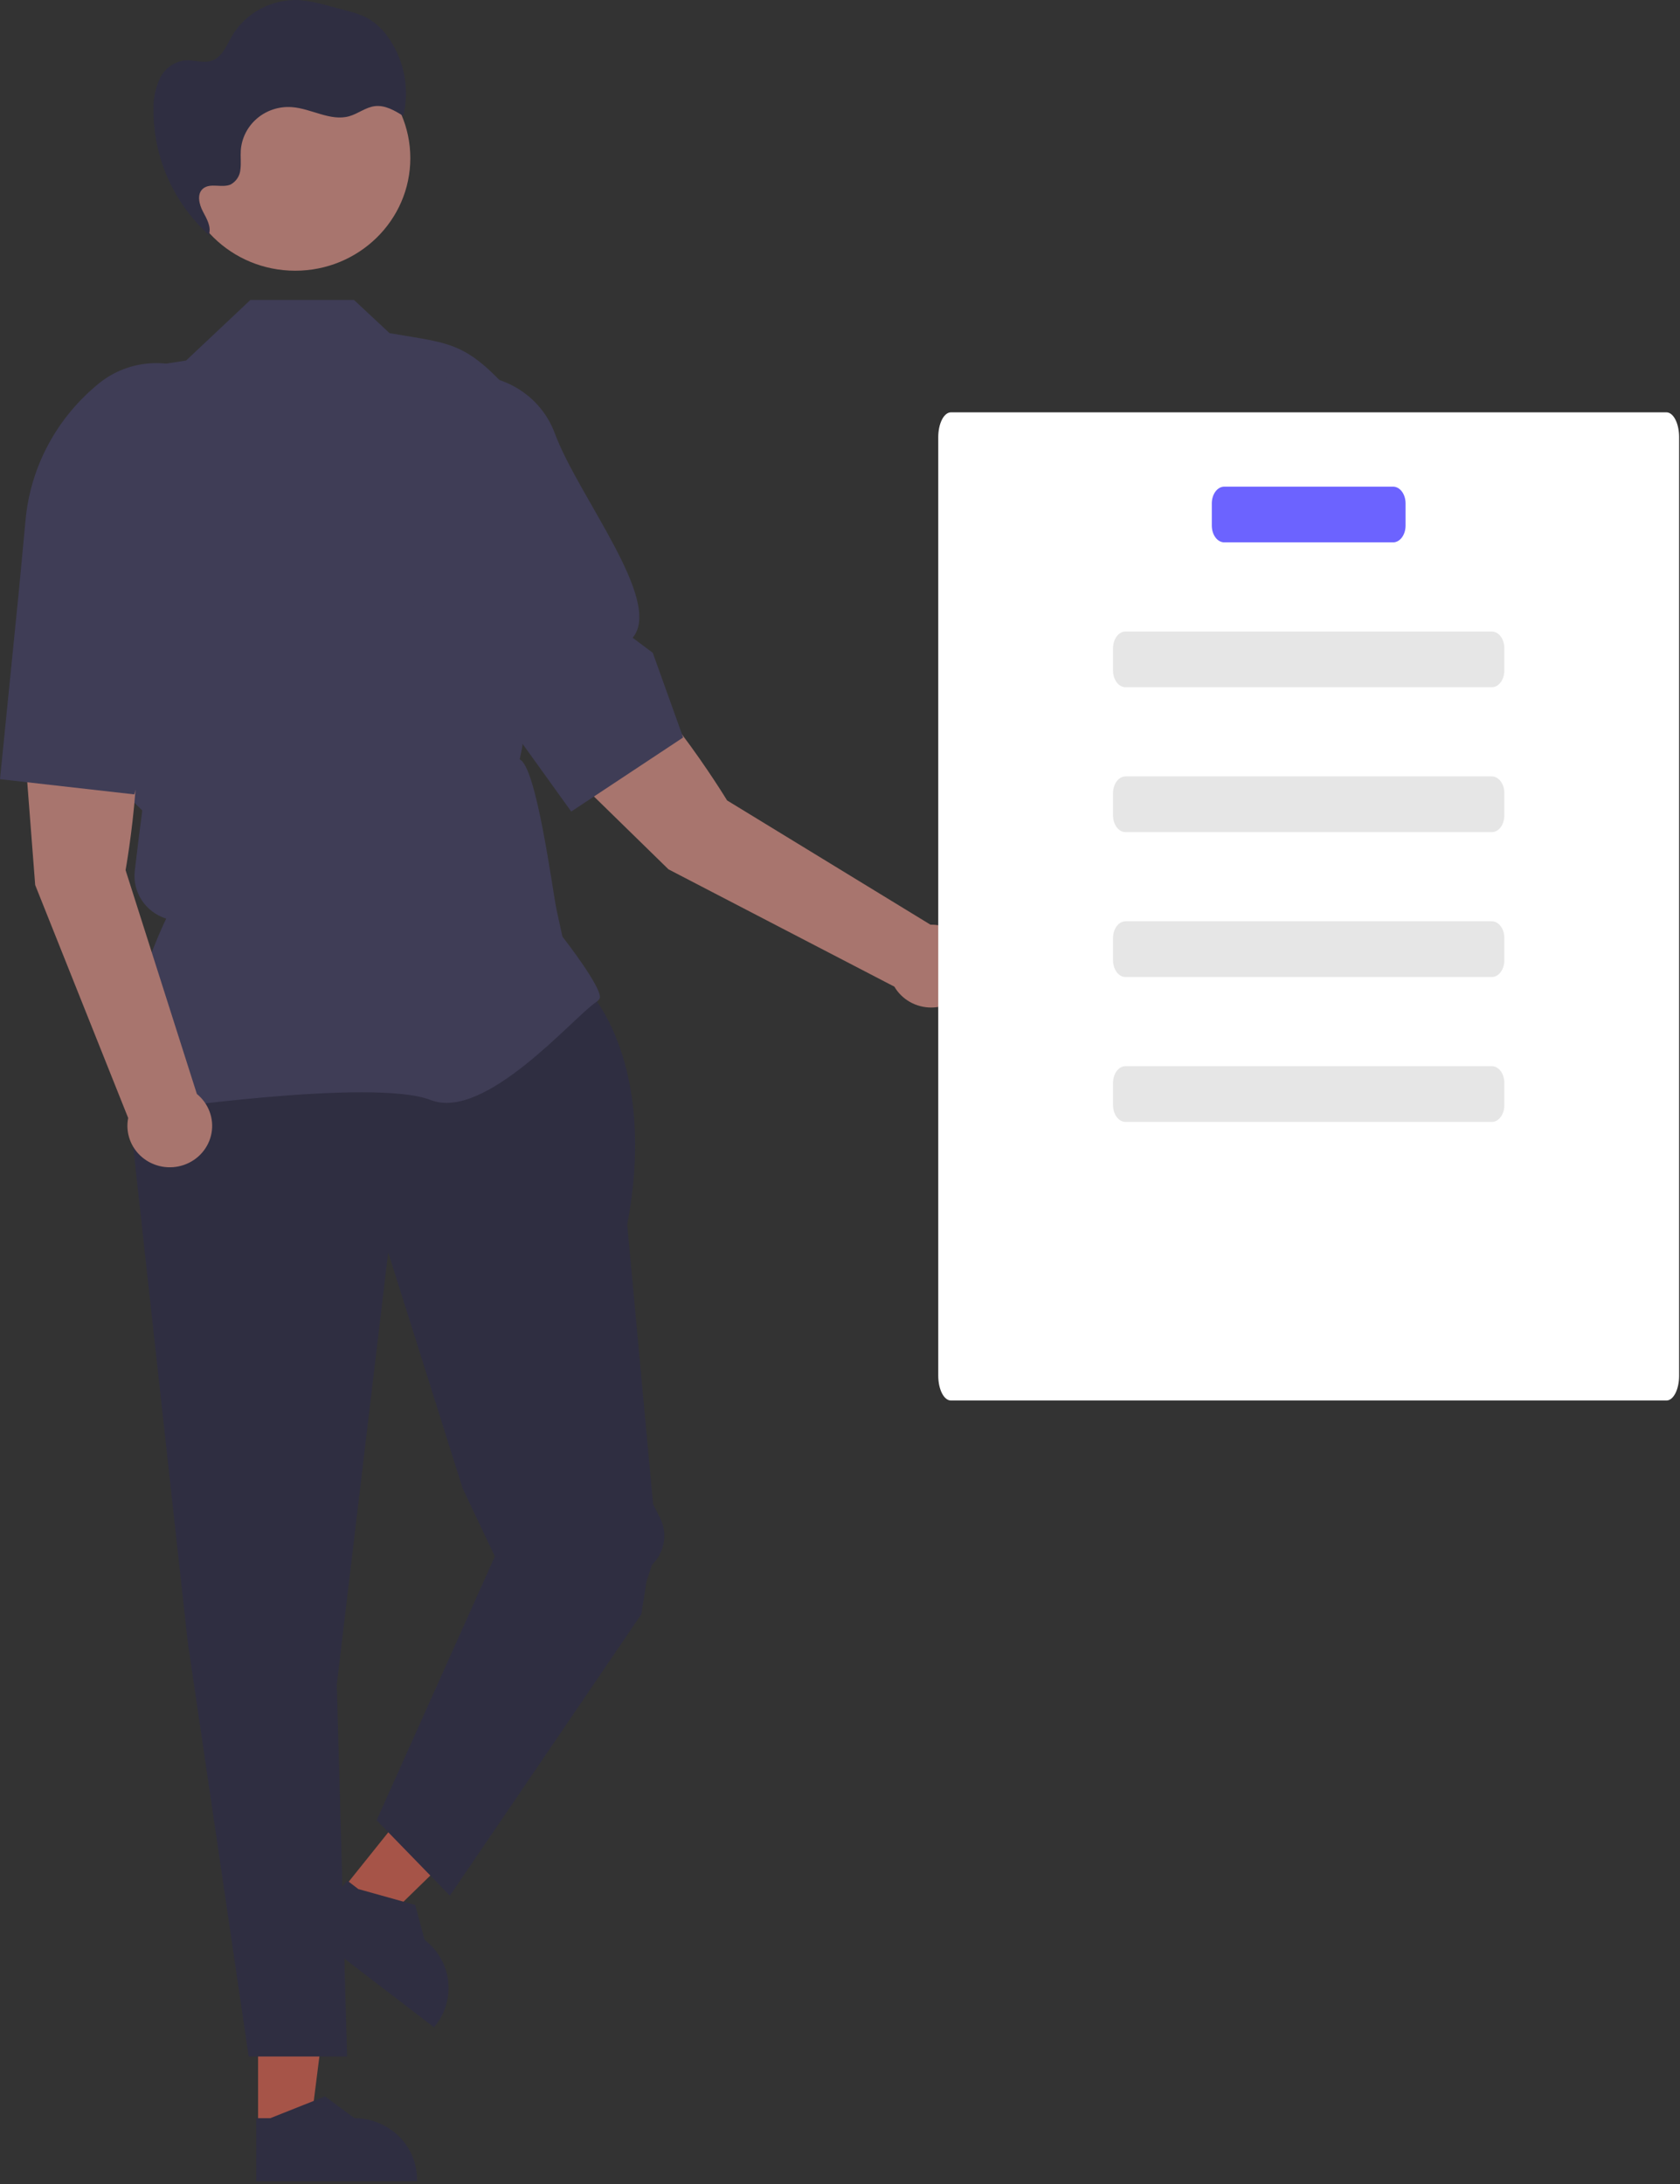<svg width="510" height="663" viewBox="0 0 510 663" fill="none" xmlns="http://www.w3.org/2000/svg">
<rect x="0" y="0" width="510" height="663" fill="#333333" stroke="none"/>
<path d="M78.345 646.013L94.216 646.012L101.767 586.15L78.341 586.151L78.345 646.013Z" fill="#A65448"/>
<path d="M77.785 662.203L126.595 662.201V661.597C126.594 656.671 124.593 651.946 121.03 648.463C117.467 644.979 112.635 643.022 107.597 643.022H107.596L98.68 636.408L82.045 643.023L77.785 643.023L77.785 662.203Z" fill="#2F2E41"/>
<path d="M103.976 573.587L116.471 583.157L160.169 540.585L141.727 526.461L103.976 573.587Z" fill="#A65448"/>
<path d="M93.325 585.995L131.749 615.424L132.13 614.949C135.237 611.071 136.641 606.144 136.033 601.254C135.425 596.363 132.856 591.909 128.89 588.871L128.889 588.87L126.041 578.288L108.775 573.465L105.42 570.896L93.325 585.995Z" fill="#2F2E41"/>
<path d="M178.702 300.835C178.702 300.835 199.768 322.196 190.405 371.782L198.265 456.687L200.294 460.617C201.503 462.959 201.925 465.614 201.5 468.205C201.075 470.795 199.825 473.188 197.928 475.044L196.257 480.11L194.696 490.028L136.571 575.469L114.335 552.583L150.224 472.482L140.472 451.884L117.846 380.174L102.241 511.388L105.362 624.293H75.496L56.989 498.419L37.484 321.433L47.63 300.835H178.702Z" fill="#2F2E41"/>
<path d="M42.349 337.538L42.136 337.246C30.768 321.684 47.865 284.29 50.444 278.869C47.382 277.898 44.759 275.918 43.022 273.268C41.285 270.618 40.541 267.461 40.917 264.334L42.028 255.095L43.187 246.032L34.886 237.915L34.863 237.713L30.085 196.842L23.14 169.695C20.522 159.433 20.745 148.674 23.786 138.524C26.826 128.374 32.574 119.198 40.44 111.937L56.495 109.445L76.008 91.062H107.473L118.262 101.141C138.403 104.595 141.863 103.467 159.163 123.766L151.302 186.876L149.341 195.558L149.347 207.334L154.332 212.752C156.128 214.703 157.433 217.038 158.143 219.57C158.854 222.102 158.949 224.761 158.423 227.335L157.767 230.54C162.909 232.695 167.816 270.987 168.988 276.335L170.739 284.325C172.237 286.258 182.126 299.15 182.126 302.674C182.126 303.203 181.726 303.715 180.869 304.282C174.13 308.744 147.263 340.395 130.778 333.945C113.218 327.08 43.415 337.378 42.711 337.483L42.349 337.538Z" fill="#3F3D56"/>
<path d="M38.121 264.151C38.121 264.151 46.201 219.5 38.061 202.707L5.767 204.962L10.681 268.663L38.912 339.391C38.481 341.571 38.648 343.822 39.395 345.918C40.142 348.014 41.442 349.88 43.165 351.325C44.888 352.77 46.971 353.744 49.203 354.148C51.435 354.552 53.736 354.371 55.874 353.624C58.011 352.877 59.908 351.59 61.373 349.894C62.837 348.198 63.816 346.154 64.211 343.968C64.606 341.782 64.403 339.534 63.621 337.45C62.84 335.366 61.509 333.521 59.763 332.103L38.121 264.151Z" fill="#A8756E"/>
<path d="M5.767 179.024L7.766 157.743C8.518 149.733 10.882 141.948 14.723 134.835C18.563 127.723 23.804 121.422 30.144 116.297C34.083 113.136 38.848 111.115 43.9 110.463C48.952 109.811 54.09 110.554 58.733 112.607C65.007 115.432 69.951 120.481 72.564 126.733C75.177 132.986 75.265 139.975 72.809 146.288C65.345 165.428 68.04 185.67 53.486 188.137L55.067 195.493L40.757 241.155L0 236.538L5.767 179.024Z" fill="#3F3D56"/>
<path d="M220.726 242.988C220.726 242.988 197.071 203.985 179.7 196.445L156.722 218.746L202.933 263.905L271.507 299.523C272.634 301.45 274.262 303.051 276.226 304.164C278.19 305.276 280.42 305.861 282.69 305.859C284.96 305.856 287.189 305.266 289.15 304.149C291.112 303.032 292.736 301.427 293.858 299.498C294.98 297.569 295.56 295.383 295.539 293.164C295.518 290.945 294.897 288.77 293.739 286.861C292.581 284.953 290.926 283.377 288.944 282.296C286.962 281.214 284.723 280.665 282.453 280.703L220.726 242.988Z" fill="#A8756E"/>
<path d="M139.423 199.083L126.744 181.675C121.972 175.123 118.572 167.713 116.74 159.872C114.908 152.031 114.679 143.913 116.067 135.985C116.945 131.077 119.209 126.507 122.605 122.791C126 119.075 130.39 116.362 135.279 114.958C141.92 113.099 149.035 113.774 155.186 116.848C161.337 119.922 166.065 125.164 168.414 131.516C175.521 150.786 201.445 182.456 192.057 193.607L198.161 198.175L207.387 223.873L173.41 246.362L139.423 199.083Z" fill="#3F3D56"/>
<path d="M89.617 82.182C108.917 82.182 124.562 66.884 124.562 48.013C124.562 29.142 108.917 13.845 89.617 13.845C70.318 13.845 54.672 29.142 54.672 48.013C54.672 66.884 70.318 82.182 89.617 82.182Z" fill="#A8756E"/>
<path d="M64.257 72.097C63.952 71.835 63.664 71.556 63.366 71.287C63.355 71.315 63.353 71.343 63.342 71.37L64.257 72.097Z" fill="#2F2E41"/>
<path d="M118.255 11.931C116.518 9.198 114.114 6.931 111.257 5.334C109.305 4.408 107.253 3.698 105.14 3.215L99.61 1.74C96.776 0.882 93.861 0.308 90.909 0.027C86.809 -0.171 82.733 0.736 79.125 2.65C75.517 4.564 72.517 7.41 70.451 10.878C68.781 13.776 67.44 17.387 64.216 18.447C61.615 19.302 58.778 18.096 56.046 18.33C54.444 18.557 52.925 19.167 51.622 20.105C50.319 21.043 49.273 22.281 48.577 23.709C47.215 26.583 46.544 29.724 46.617 32.89C46.51 40.08 47.945 47.211 50.83 53.824C53.715 60.438 57.985 66.387 63.366 71.287C64.268 68.963 62.782 66.453 61.608 64.229C60.42 61.979 59.685 58.842 61.675 57.222C63.89 55.419 67.438 57.167 70.057 55.991C70.895 55.521 71.6 54.855 72.111 54.052C72.621 53.25 72.92 52.337 72.982 51.394C73.235 49.526 72.971 47.626 73.091 45.745C73.209 43.881 73.705 42.058 74.548 40.381C75.392 38.705 76.567 37.209 78.005 35.979C79.443 34.749 81.116 33.81 82.928 33.215C84.739 32.621 86.653 32.384 88.559 32.517C94.52 32.933 100.305 36.916 106.042 35.278C108.734 34.509 111.031 32.55 113.816 32.221C116.9 31.856 119.802 33.558 122.421 35.192C123.372 31.241 123.494 27.142 122.778 23.144C122.062 19.146 120.523 15.331 118.255 11.931Z" fill="#2F2E41"/>
<path d="M284.827 132.698V417.647C284.829 419.636 285.233 421.543 285.951 422.95C286.669 424.357 287.642 425.149 288.657 425.152H505.902C506.917 425.149 507.89 424.357 508.608 422.95C509.326 421.543 509.73 419.636 509.731 417.647V132.698C509.731 130.706 509.328 128.796 508.61 127.386C507.892 125.976 506.918 125.182 505.902 125.177H288.657C287.64 125.182 286.666 125.976 285.949 127.386C285.231 128.796 284.827 130.706 284.827 132.698Z" fill="white"/>
<path d="M422.904 147.732H371.654C369.564 147.732 367.869 150.011 367.869 152.823V159.557C367.869 162.368 369.564 164.648 371.654 164.648H422.904C424.995 164.648 426.69 162.368 426.69 159.557V152.823C426.69 150.011 424.995 147.732 422.904 147.732Z" fill="#6C63FF"/>
<path d="M452.884 191.713H341.674C339.58 191.713 337.882 193.992 337.882 196.804V203.538C337.882 206.35 339.58 208.629 341.674 208.629H452.884C454.979 208.629 456.677 206.35 456.677 203.538V196.804C456.677 193.992 454.979 191.713 452.884 191.713Z" fill="#E6E6E6"/>
<path d="M452.884 279.676H341.674C339.58 279.676 337.882 281.955 337.882 284.767V291.5C337.882 294.312 339.58 296.592 341.674 296.592H452.884C454.979 296.592 456.677 294.312 456.677 291.5V284.767C456.677 281.955 454.979 279.676 452.884 279.676Z" fill="#E6E6E6"/>
<path d="M452.884 235.694H341.674C339.58 235.694 337.882 237.974 337.882 240.785V247.519C337.882 250.331 339.58 252.61 341.674 252.61H452.884C454.979 252.61 456.677 250.331 456.677 247.519V240.785C456.677 237.974 454.979 235.694 452.884 235.694Z" fill="#E6E6E6"/>
<path d="M452.884 323.657H341.674C339.58 323.657 337.882 325.936 337.882 328.748V335.482C337.882 338.293 339.58 340.573 341.674 340.573H452.884C454.979 340.573 456.677 338.293 456.677 335.482V328.748C456.677 325.936 454.979 323.657 452.884 323.657Z" fill="#E6E6E6"/>
</svg>
